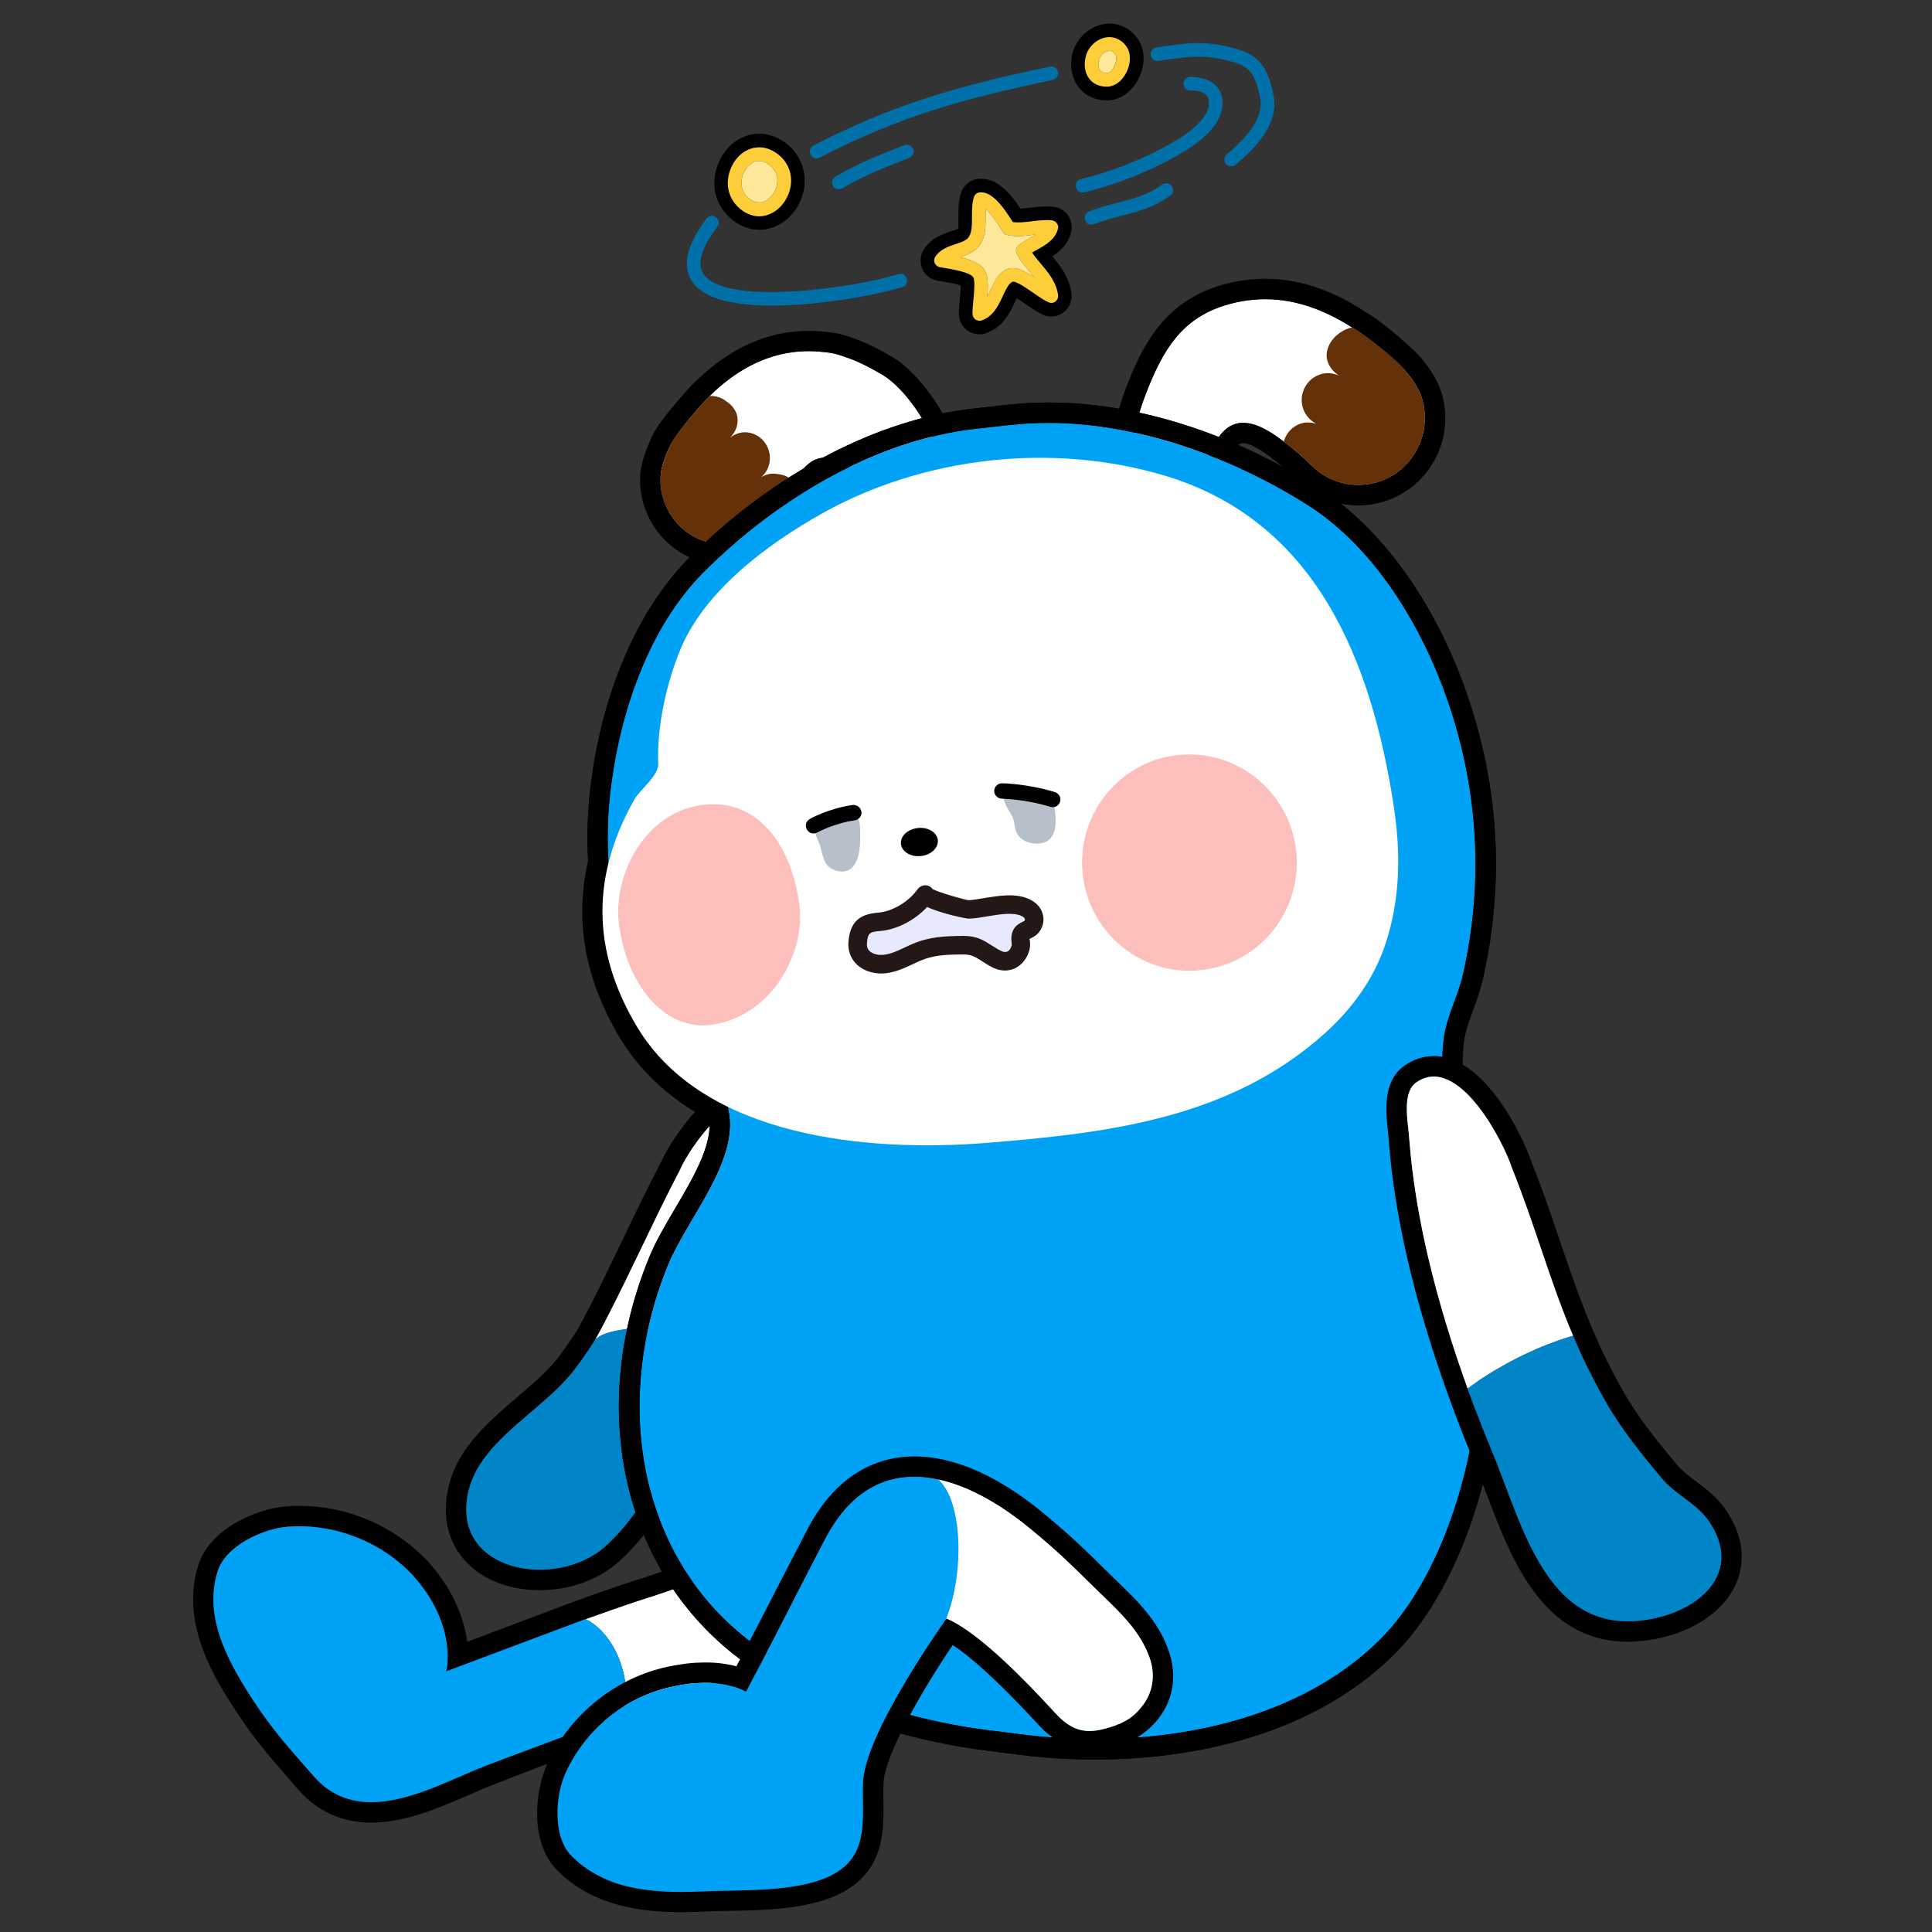 <?xml version="1.0" encoding="utf-8"?>
<!-- Generator: Adobe Illustrator 24.1.1, SVG Export Plug-In . SVG Version: 6.00 Build 0)  -->
<svg version="1.1" id="Layer_1" xmlns="http://www.w3.org/2000/svg" xmlns:xlink="http://www.w3.org/1999/xlink" x="0px" y="0px"
	 viewBox="0 0 240 240" style="enable-background:new 0 0 240 240;" xml:space="preserve">
<rect x="0" y="0" width="240" height="240" fill="#333333" stroke="none"/>
<g>
	<g>
		<path style="fill:#FFFFFF;" d="M98.48,205.11c-0.69,1.34-2.79,1.69-4.13,2.16c-1.49,0.52-2.99,1.03-4.48,1.54
			c-4.26,1.42-8.52,2.81-12.78,4.26c0,0,1.47-2.2,0-6.49c-1.47-4.28-4.35-5.44-4.35-5.44c10.23-3.64,4.65-1.49,14.88-5.11
			c0.19-0.07,0.37-0.12,0.56-0.19c0.73-0.25,1.5-0.46,2.28-0.57c0.57-0.1,1.17-0.15,1.76-0.15c0.47,0,0.96,0.03,1.44,0.12
			c2.2,0.39,3.91,1.91,4.8,3.82C99.36,200.93,99.47,203.18,98.48,205.11z"/>
	</g>
	<path d="M88.19,195.84c0.73-0.24,1.5-0.44,2.28-0.57C89.69,195.38,88.91,195.59,88.19,195.84z M75.98,213.49
		c-4.9,1.69-9.77,3.58-14.61,5.46L75.98,213.49z"/>
	<path d="M100.77,197.95c-1.32-2.76-3.8-4.72-6.66-5.21c-0.61-0.12-1.23-0.17-1.88-0.17c-1.66,0-3.43,0.36-5.44,1.07
		c-5.07,1.79-6.24,2.16-7.36,2.52c-1.17,0.37-2.37,0.74-7.52,2.57l-13.88,5.22c-0.36-2.71-1.56-6.37-4.99-10.11
		c-4.14-4.33-9.91-6.78-15.84-6.78c-0.56,0-1.12,0.02-1.66,0.07c-3.69,0.29-9.5,2.76-10.92,7.34c-2.3,7.36,2.25,14.34,4.7,18.09
		c2.22,3.43,4.21,5.7,6.71,8.57l1.01,1.17c2.38,2.72,5.43,4.11,9.08,4.11c4.24,0,8.47-1.84,12.21-3.47
		c1.07-0.47,2.08-0.91,2.99-1.25l2.43-0.95c4.41-1.71,8.96-3.47,13.48-5.02c2.72-0.93,5.46-1.84,8.18-2.76
		c3.21-1.07,6.53-2.16,9.79-3.31c0.22-0.07,0.47-0.15,0.73-0.22c1.5-0.46,3.77-1.13,4.8-3.16
		C102.02,203.75,102.04,200.64,100.77,197.95z M98.48,205.11c-0.69,1.34-2.79,1.69-4.13,2.16c-1.49,0.52-2.99,1.03-4.48,1.54
		c-4.5,1.5-9,2.99-13.48,4.53c-0.14,0.05-0.29,0.1-0.42,0.15l-14.61,5.46c-0.32,0.12-0.64,0.25-0.96,0.37
		c-1.86,0.71-3.99,1.72-6.24,2.62c-2.62,1.05-5.41,1.93-8.05,1.93c-2.6,0-5.09-0.85-7.15-3.23c-2.94-3.36-5.12-5.73-7.54-9.45
		c-3.01-4.65-6.19-10.23-4.4-15.98c1-3.2,5.63-5.31,8.71-5.56c0.49-0.03,0.96-0.05,1.45-0.05c0.64,0,1.3,0.03,1.94,0.1
		c0.64,0.07,1.28,0.17,1.93,0.3s1.27,0.3,1.89,0.49c0.61,0.19,1.22,0.42,1.83,0.68c2.38,1.01,4.58,2.5,6.37,4.38
		c5.77,6.27,4.29,12.07,4.29,12.07l17.3-6.49c10.23-3.64,4.65-1.49,14.88-5.11c0.19-0.07,0.37-0.12,0.56-0.19
		c0.73-0.25,1.5-0.46,2.28-0.57c0.57-0.1,1.17-0.15,1.76-0.15c0.47,0,0.96,0.03,1.44,0.12c2.2,0.39,3.91,1.91,4.8,3.82
		C99.36,200.93,99.47,203.18,98.48,205.11z"/>
	<path style="fill:#00A2F6;" d="M77.09,213.07l-0.22,0.08l-0.47,0.19c-0.14,0.05-0.29,0.1-0.42,0.15l-14.61,5.46
		c-0.32,0.12-0.64,0.25-0.96,0.37c-1.86,0.71-3.99,1.72-6.24,2.62c-2.62,1.05-5.41,1.93-8.05,1.93c-2.6,0-5.09-0.85-7.15-3.23
		c-2.94-3.36-5.12-5.73-7.54-9.45c-3.01-4.65-6.19-10.23-4.4-15.98c1-3.2,5.63-5.31,8.71-5.56c0.49-0.03,0.96-0.05,1.45-0.05
		c0.64,0,1.3,0.03,1.94,0.1c0.64,0.07,1.28,0.17,1.93,0.3s1.27,0.3,1.89,0.49c0.61,0.19,1.22,0.42,1.83,0.68
		c2.38,1.01,4.58,2.5,6.37,4.38c5.77,6.27,4.29,12.07,4.29,12.07l17.3-6.49c0,0,2.87,1.17,4.35,5.44
		C78.57,210.87,77.09,213.07,77.09,213.07z"/>
</g>
<g>
	<path style="fill:#FFFFFF;" d="M101.89,43.69c1.67,0.15,1.91,0.23,3.6,0.83c1.43,0.52,2.82,1.26,4.14,2.04
		c4.23,2.51,10.07,12.64,6.33,16.4c-3.32,3.33-7.8-3.08-10.22-4.79c-5.42-3.85-6.77,1.57-9.66,6c-2.33,3.58-7.06,4.51-10.58,2.06
		c-3.52-2.45-4.52-7.31-2.22-10.91C87.45,48.77,93.59,42.93,101.89,43.69z"/>
	<path d="M119.59,58.24c-0.68-5.38-5.14-11.75-8.67-13.85c-1.72-1.03-3.18-1.74-4.57-2.25c-1.88-0.68-2.32-0.79-4.23-0.96
		c-0.56-0.07-1.13-0.08-1.67-0.08c-5.09,0-9.82,2.13-14.08,6.32c-0.47,0.42-1.15,1.18-2.3,2.52c-0.66,0.76-1.17,1.4-1.57,1.93
		c-1.1,1.45-1.42,2.15-1.54,2.42c-0.78,1.74-1.49,3.47-1.45,5.48c0.05,3.42,1.76,6.61,4.55,8.56c1.71,1.18,3.7,1.83,5.77,1.83
		c3.38,0,6.53-1.72,8.39-4.58c0.57-0.9,1.08-1.78,1.57-2.64V62.9c0.1-0.15,0.19-0.29,0.29-0.42c0.29-0.47,0.52-0.88,0.69-1.25
		c0.95-1.52,1.45-1.84,1.72-1.84c0.17,0,0.73,0.08,1.79,0.85c0.41,0.3,1.08,0.95,1.72,1.57c2.11,2.06,4.75,4.63,7.85,4.63
		c1.45,0,2.81-0.57,3.91-1.69C118.83,63.66,120.03,61.65,119.59,58.24z M115.95,62.95c-0.68,0.68-1.39,0.95-2.11,0.95
		c-2.93,0-6.17-4.36-8.1-5.73c-1.3-0.93-2.37-1.32-3.26-1.32c-1.71,0-2.86,1.35-3.94,3.16c-0.02,0-0.02,0.02-0.02,0.02
		c0,0.1-0.61,1.08-0.91,1.57c-0.49,0.85-0.98,1.72-1.54,2.57c-1.44,2.23-3.82,3.43-6.26,3.43c-1.49,0-2.99-0.46-4.33-1.37
		c-2.2-1.54-3.42-4.01-3.45-6.53c-0.02-1.5,0.57-2.93,1.23-4.38c0.85-1.89,4.8-6.07,4.84-6.07c0.02-0.02,0.05-0.05,0.07-0.07
		c3.33-3.28,7.41-5.56,12.28-5.56c0.47,0,0.95,0.02,1.44,0.07c1.67,0.15,1.91,0.22,3.6,0.83c1.44,0.52,2.82,1.27,4.14,2.05
		C113.85,49.07,119.69,59.2,115.95,62.95z"/>
	<path style="fill:#653109;" d="M98.54,60.01c-0.02,0-0.02,0.02-0.02,0.02c0,0.1-0.61,1.08-0.91,1.57
		c-0.49,0.85-0.98,1.72-1.54,2.57c-1.44,2.23-3.82,3.43-6.26,3.43c-1.49,0-2.99-0.46-4.33-1.37c-2.2-1.54-3.42-4.01-3.45-6.53
		c-0.02-1.5,0.57-2.93,1.23-4.38c0.85-1.89,4.8-6.07,4.84-6.07c0.02-0.02,0.05-0.05,0.07-0.07h0.1c1.17,0,1.83,0.59,1.83,0.59
		c0.95,0.57,1.61,1.5,1.52,2.64c-0.05,0.78-0.41,1.42-0.9,1.93c0.59-0.44,1.3-0.71,2.1-0.63c1.67,0.17,2.94,1.69,2.81,3.42
		c-0.05,0.86-0.46,1.61-1.05,2.13c0.51-0.29,1.08-0.47,1.69-0.41C97.37,58.96,98.08,59.15,98.54,60.01z"/>
</g>
<g>
	<path style="fill:#FFFFFF;" d="M152.68,37.78c-5.9,1.62-8.29,5.73-10.44,11.38c-1.18,3.1-3.33,10.45,1.04,12.2
		c4.76,1.92,6.46-5.4,8.63-7.7c2.86-3.03,7.06,0.49,11.2,4.35c3.34,3.13,8.56,2.95,11.66-0.4c3.11-3.35,2.96-8.58-0.34-11.73
		C168.04,39.8,160.96,35.51,152.68,37.78z"/>
	<path style="fill:#653109;" d="M168,40.72c0,0-0.02,0-0.02-0.02H168V40.72z"/>
	<path d="M179.27,49.54c-0.47-2.16-1.74-3.89-2.91-5.29c-0.24-0.27-1.96-1.94-3.86-3.45c-1.08-0.88-2.22-1.71-3.16-2.2l0.02-0.03
		c-4.14-2.65-8.13-3.94-12.21-3.94c-1.71,0-3.45,0.24-5.16,0.71c-7.42,2.03-10.16,7.73-12.14,12.92
		c-2.99,7.85-2.06,13.63,2.47,15.45c0.83,0.32,1.64,0.49,2.45,0.49c3.99,0,6.04-3.75,7.54-6.49c0.51-0.93,1.03-1.89,1.42-2.32
		c0.3-0.32,0.51-0.34,0.68-0.34c0.42,0,1.44,0.22,3.42,1.74c0.2,0.19,0.39,0.32,0.51,0.41c0.29,0.22,0.76,0.57,1.39,1.12
		c0.44,0.37,0.96,0.85,1.54,1.44c0.03,0.03,0.08,0.08,0.1,0.1c2.01,1.89,4.63,2.93,7.37,2.93c2.98,0,5.85-1.25,7.9-3.45
		C179.07,56.71,180.07,53.05,179.27,49.54z M174.78,57.61c-1.62,1.76-3.82,2.64-6.04,2.64c-2.01,0-4.04-0.74-5.63-2.23
		c-0.02-0.02-0.02-0.02-0.03-0.03c-2.18-2.23-3.58-2.99-3.58-3.11c-0.02-0.02-0.02-0.02-0.03-0.02c-1.79-1.39-3.52-2.33-5.04-2.33
		c-0.91,0-1.76,0.34-2.52,1.13c-1.91,2.05-3.47,8.01-7.12,8.01c-0.46,0-0.96-0.08-1.5-0.3c-4.36-1.76-2.22-9.11-1.03-12.21
		c2.15-5.65,4.53-9.76,10.43-11.38c1.54-0.42,3.03-0.61,4.48-0.61c3.86,0,7.44,1.37,10.82,3.53c0,0.02,0.02,0.02,0.02,0.02V40.7
		c0-0.02,0-0.02,0-0.02s0.02,0,0.03,0.02h0.02c0.57,0.27,4.97,3.48,6.37,5.17c1.1,1.32,2.05,2.65,2.38,4.21
		C177.38,52.69,176.72,55.51,174.78,57.61z"/>
	<path style="fill:#653109;" d="M174.78,57.61c-1.62,1.76-3.82,2.64-6.04,2.64c-2.01,0-4.04-0.74-5.63-2.23
		c-0.02-0.02-0.02-0.02-0.03-0.03c-2.18-2.23-3.58-2.99-3.58-3.11c-0.02-0.02-0.02-0.02-0.03-0.02c0.29-1.03,1.03-1.89,2.13-2.25
		c0.63-0.2,1.27-0.15,1.88,0.02c-0.74-0.39-1.35-1.07-1.62-1.93c-0.56-1.76,0.41-3.62,2.13-4.19c0.79-0.27,1.62-0.17,2.35,0.15
		c-0.64-0.41-1.17-1-1.42-1.76c-0.08-0.25-0.12-0.51-0.12-0.76c0-0.83,0.39-1.61,0.98-2.23c0,0,0.02-0.02,0.03-0.03v-0.02
		c0.08-0.07,0.24-0.22,0.46-0.39c0.03-0.03,0.08-0.07,0.12-0.1c0.15-0.1,0.34-0.22,0.52-0.32c0.02,0,0.02,0,0.03-0.02
		c0.15-0.07,0.3-0.14,0.46-0.19c0.05-0.02,0.1-0.05,0.15-0.07c0.15-0.05,0.29-0.03,0.44-0.07c0,0.02,0.02,0.02,0.02,0.02V40.7
		c0.02,0,0.02,0,0.03,0h0.02c0.57,0.27,4.97,3.48,6.37,5.17c1.1,1.32,2.05,2.65,2.38,4.21C177.38,52.69,176.72,55.51,174.78,57.61z"
		/>
</g>
<g>
	<path d="M93.79,136.59c0.91,0,1.82,0.32,2.69,1.08c1.68,1.48,0.68,4.64,0.41,6.62c-0.64,4.29-1.74,8.68-3.14,13
		c-1.58,4.84-3.54,9.55-5.68,14.03c-1.03,2.17-2.1,4.28-3.21,6.33c-2.76,5.06-5.28,10.52-9.64,14.45C73.05,194.03,70,195,67.06,195
		c-5.41,0-10.43-3.29-8.83-9.87c0.54-2.2,1.84-4.08,3.48-5.81c3.07-3.25,7.3-5.98,9.76-9.29c0.81-1.08,1.6-2.24,2.41-3.49
		c3.17-5.69,7.35-15.08,10.54-21.11C85.39,143.15,89.64,136.59,93.79,136.59 M93.79,134.05c-5.87,0-10.66,8.05-11.66,10.28
		c-1.44,2.73-3.1,6.17-4.7,9.5c-1.97,4.1-4.01,8.33-5.72,11.4c-0.82,1.26-1.57,2.33-2.28,3.29c-1.26,1.69-3.13,3.29-5.11,4.98
		c-1.51,1.29-3.08,2.62-4.46,4.09c-2.21,2.34-3.51,4.55-4.1,6.95c-1.05,4.3,0.28,7.18,1.58,8.83c2.08,2.65,5.62,4.17,9.71,4.17
		c3.74,0,7.33-1.3,9.85-3.57c4.05-3.65,6.55-8.35,8.97-12.9c0.4-0.74,0.79-1.49,1.19-2.22c1.07-1.96,2.14-4.07,3.28-6.45
		c2.35-4.91,4.3-9.74,5.8-14.33c1.52-4.66,2.61-9.17,3.24-13.41c0.05-0.35,0.11-0.7,0.18-1.07c0.41-2.25,1.04-5.66-1.42-7.83
		C96.87,134.64,95.36,134.05,93.79,134.05L93.79,134.05z"/>
	<path style="fill:#FFFFFF;" d="M96.88,144.28c-0.64,4.29-1.72,8.67-3.15,13c-1.57,4.84-3.53,9.54-5.68,14.02
		c-2.94-2.65-3.96-4.02-9.03-6.37c-1.47,0.2-4.41,0.51-5.14,1.61c3.18-5.68,7.34-15.07,10.53-21.1c1.18-2.79,7.27-11.95,12.06-7.76
		C98.16,139.14,97.15,142.31,96.88,144.28z"/>
	<path style="fill:#0085C9;" d="M88.05,171.3c-1.03,2.16-2.1,4.28-3.21,6.32c-2.76,5.07-5.28,10.53-9.64,14.46
		c-6.12,5.51-19.45,3.21-16.98-6.95c0.54-2.2,1.84-4.09,3.48-5.82c3.08-3.26,7.3-5.99,9.76-9.3c0.81-1.08,1.61-2.23,2.42-3.48
		c0.73-1.1,3.67-1.4,5.14-1.61C84.1,167.28,85.11,168.65,88.05,171.3z"/>
</g>
<path style="fill:#00A2F6;" d="M121.3,53.26l0.23-0.03C121.4,53.25,121.3,53.26,121.3,53.26z"/>
<g>
	<path d="M130.25,52.53c11.18,0,22.78,4.24,32.18,10.19c8.35,5.28,14.22,15.09,17.4,24.29c3.85,11.13,4.49,22.72,1.9,34.07
		c-0.63,2.75-2.04,5.2-2.38,7.96c-1.03,8.19,2.18,17.77,3.42,25.86c0.95,6.18,1.15,12.57,0.69,18.8
		c-0.73,9.92-4.87,22.81-11.99,29.93c-9.07,9.07-22.79,12.4-35.41,12.4c-1.07,0-2.14-0.02-3.2-0.07c-1.96-0.09-3.98-0.27-5.93-0.51
		l-3.95-0.5c-0.08-0.01-0.15-0.02-0.23-0.02c-1.94-0.25-3.88-0.57-5.79-0.97c-8.58-1.81-17.18-4.89-24.15-10.36
		c-14.1-11.05-16.46-30.47-9.8-46.53c2.45-5.92,9.13-13.21,7.37-19.6c-4.63-2.26-8.6-5.46-11.27-9.93
		c-3.63-6.09-5.39-12.86-3.52-20.37c-0.18-2.99-0.1-5.92,0.21-8.67c1.1-9.68,4.68-20.53,11.68-27.51
		c8.99-8.96,21.24-16.38,33.81-17.74l4.03-0.45c0.14-0.01,0.23-0.02,0.23-0.02C127.11,52.62,128.67,52.53,130.25,52.53 M130.25,50
		c-1.68,0-3.35,0.09-4.96,0.27l-0.19,0.02l-4.07,0.45c-11.97,1.29-24.84,8.02-35.32,18.46c-6.54,6.51-11.06,17.09-12.41,29.02
		c-0.32,2.81-0.4,5.74-0.24,8.72c-1.72,7.32-0.41,14.69,3.89,21.9c2.54,4.25,6.29,7.72,11.18,10.32c0.27,3.25-2.03,7.16-4.26,10.95
		c-1.22,2.08-2.38,4.04-3.18,5.99c-7.71,18.6-3.46,38.49,10.58,49.5c6.5,5.1,14.74,8.64,25.19,10.84c1.96,0.41,3.98,0.75,5.99,1.01
		l0.18,0.02l3.99,0.51c2.05,0.26,4.17,0.44,6.13,0.53c1.1,0.05,2.21,0.07,3.31,0.07c8.99,0,25.77-1.71,37.2-13.15
		c7.76-7.76,11.98-21.43,12.72-31.53c0.49-6.61,0.25-13.12-0.71-19.37c-0.38-2.46-0.91-4.96-1.48-7.62
		c-1.28-5.99-2.6-12.19-1.93-17.54c0.16-1.28,0.64-2.58,1.15-3.96c0.44-1.18,0.89-2.41,1.19-3.75c2.71-11.89,2.05-23.83-1.97-35.46
		c-3.92-11.34-10.64-20.68-18.44-25.61C152.99,53.76,141.08,50,130.25,50L130.25,50z"/>
	<path style="fill:#00A2F6;" d="M182.76,154.91c-1.24-8.09-4.45-17.66-3.42-25.86c0.35-2.76,1.76-5.21,2.38-7.96
		c2.59-11.35,1.95-22.94-1.9-34.07c-3.18-9.2-9.05-19.02-17.4-24.29c-10.73-6.78-24.31-11.35-36.86-9.93c0,0-0.09,0.01-0.23,0.02
		l-4.03,0.45C108.74,54.62,96.48,62.04,87.49,71c-7,6.97-10.58,17.83-11.68,27.51c-1.16,10.25,0.85,23.18,7.81,31.25
		c2.15,2.49,5.66,4.12,6.71,7.44c2.04,6.45-4.82,13.87-7.31,19.88c-6.66,16.06-4.3,35.48,9.8,46.53
		c6.97,5.46,15.56,8.55,24.15,10.36c1.92,0.4,3.85,0.73,5.79,0.97c0.08,0.01,0.15,0.02,0.23,0.02l3.95,0.5
		c1.94,0.25,3.97,0.43,5.93,0.51c13.44,0.6,28.76-2.49,38.6-12.33c7.12-7.12,11.26-20,11.99-29.93
		C183.91,167.47,183.71,161.09,182.76,154.91z"/>
	<path d="M130.25,52.53c11.18,0,22.78,4.24,32.18,10.19c8.35,5.28,14.22,15.09,17.4,24.29c3.85,11.13,4.49,22.72,1.9,34.07
		c-0.63,2.75-2.04,5.2-2.38,7.96c-1.03,8.19,2.18,17.77,3.42,25.86c0.95,6.18,1.15,12.57,0.69,18.8
		c-0.73,9.92-4.87,22.81-11.99,29.93c-9.07,9.07-22.79,12.4-35.41,12.4c-1.07,0-2.14-0.02-3.2-0.07c-1.96-0.09-3.98-0.27-5.93-0.51
		l-3.95-0.5c-0.08-0.01-0.15-0.02-0.23-0.02c-1.94-0.25-3.88-0.57-5.79-0.97c-8.58-1.81-17.18-4.89-24.15-10.36
		c-14.1-11.05-16.46-30.47-9.8-46.53c2.49-6,9.35-13.42,7.31-19.88c-1.05-3.32-4.56-4.95-6.71-7.44
		c-6.96-8.07-8.97-20.99-7.81-31.25c1.1-9.68,4.68-20.53,11.68-27.51c8.99-8.96,21.24-16.38,33.81-17.74l4.03-0.45
		c0.14-0.01,0.23-0.02,0.23-0.02C127.11,52.62,128.67,52.53,130.25,52.53 M130.25,50c-1.68,0-3.35,0.09-4.96,0.27l-0.19,0.02
		l-4.07,0.45c-11.97,1.29-24.84,8.02-35.32,18.46c-6.54,6.51-11.06,17.09-12.41,29.02c-1.13,10.02,0.48,24,8.41,33.19
		c0.88,1.02,1.89,1.87,2.87,2.68c1.55,1.29,2.88,2.41,3.34,3.87c1.09,3.45-1.52,7.87-4.04,12.14c-1.23,2.08-2.39,4.04-3.2,6
		c-7.71,18.6-3.46,38.49,10.58,49.5c6.5,5.1,14.74,8.64,25.19,10.84c1.96,0.41,3.98,0.75,5.99,1.01l0.18,0.02l3.99,0.51
		c2.05,0.26,4.17,0.44,6.13,0.53c1.1,0.05,2.21,0.07,3.31,0.07c8.99,0,25.77-1.71,37.2-13.15c7.76-7.76,11.98-21.43,12.72-31.53
		c0.49-6.61,0.25-13.12-0.71-19.37c-0.38-2.46-0.91-4.97-1.48-7.62c-1.28-5.99-2.6-12.19-1.93-17.54c0.16-1.28,0.64-2.58,1.15-3.96
		c0.44-1.18,0.89-2.41,1.19-3.75c2.71-11.89,2.05-23.83-1.97-35.46c-3.92-11.34-10.64-20.68-18.44-25.61
		C152.99,53.76,141.08,50,130.25,50L130.25,50z"/>
	<path style="fill-rule:evenodd;clip-rule:evenodd;fill:#FFFFFF;" d="M173.12,100.03c-2.77-17.96-9.62-35.29-28.39-40.93
		c-13.93-4.18-29.98-2.41-42.66,4.71c-6.72,3.78-14.42,9.5-17.47,16.68c-1.77,4.17-3.03,9.8-2.83,14.38
		c0.07,1.49-2.26,3.21-2.93,4.38c-6.1,10.73-4.59,20.12,0.28,28.28c8.26,13.84,28.87,15.63,43.5,14.44
		c15.19-1.23,30.24-3.05,42-13.65c3.35-3.02,6.07-6.75,7.49-11.06C173.99,111.58,174.01,105.78,173.12,100.03z"/>
	<path style="fill-rule:evenodd;clip-rule:evenodd;fill:#FCBFBB;" d="M134.5,108.62c0.81,7.38,7.41,12.7,14.73,11.89
		c7.32-0.81,12.59-7.44,11.78-14.82c-0.81-7.37-7.41-12.69-14.73-11.89C138.96,94.62,133.69,101.25,134.5,108.62"/>
	<path style="fill-rule:evenodd;clip-rule:evenodd;fill:#FCBFBB;" d="M77,115.46c1.13,7.33,5.86,12.81,11.77,11.78
		c7.25-1.27,11.2-8.88,10.55-14.59c-0.83-7.37-5.09-13.74-12.36-12.62C79.68,101.16,75.83,109.51,77,115.46z"/>
</g>
<g>
	<path style="fill-rule:evenodd;clip-rule:evenodd;" d="M111.92,104.85c0.11,0.96,1.21,1.63,2.48,1.49s2.2-1.03,2.1-1.99
		c-0.11-0.95-1.21-1.63-2.48-1.49C112.74,103,111.81,103.89,111.92,104.85"/>
	<g>
		<path style="fill-rule:evenodd;clip-rule:evenodd;fill:#E7EAFD;" d="M127.3,114.36c-0.03,0.03-0.15,0.1-0.25,0.15
			c-0.32,0.15-0.81,0.39-1.12,0.93c-0.36,0.61-0.3,1.22-0.27,1.62c0.02,0.14,0.03,0.3,0.02,0.36c-0.1,0.39-0.3,0.68-0.56,0.79
			c-0.2,0.08-0.46,0.07-0.73-0.07c-0.49-0.24-0.86-0.49-1.22-0.71c-0.88-0.57-1.79-1.17-3.43-1.17h-0.05
			c-2.32,0.02-4.28,0.1-6.36,1.01c-0.29,0.12-0.57,0.25-0.86,0.39c-1.15,0.54-2.22,1.05-3.28,0.95c-0.49-0.05-1.61-0.3-1.49-1.45
			c0.1-1.23,0.29-1.4,1.59-1.5c2.11-0.17,4.33-1.32,5.88-2.99c1.79,0.83,4.84,1.45,5.17,1.45c0,0,0,0,0.02,0
			c0.73-0.02,1.49-0.15,2.3-0.29c1.52-0.25,3.23-0.54,4.29-0.02c0.22,0.12,0.34,0.25,0.36,0.36
			C127.33,114.19,127.35,114.27,127.3,114.36z"/>
		<path style="fill:#231815;" d="M129.53,113.54c-0.2-0.76-0.76-1.39-1.56-1.79c-1.71-0.85-3.82-0.49-5.68-0.19
			c-0.74,0.12-1.44,0.24-1.94,0.27c-0.59-0.07-3.6-0.93-4.48-1.37c-0.07-0.1-0.17-0.19-0.27-0.27c-0.2-0.15-0.44-0.22-0.66-0.22
			c-0.36,0-0.73,0.19-0.95,0.49c-1.12,1.57-3.13,2.77-4.89,2.91c-2.42,0.19-3.48,1.22-3.7,3.57c-0.19,2.1,1.27,3.72,3.55,3.96
			c0.17,0.02,0.36,0.03,0.52,0.03c1.47,0,2.79-0.63,3.97-1.18c0.27-0.14,0.54-0.25,0.79-0.37c1.69-0.74,3.33-0.81,5.46-0.81
			c0.9-0.02,1.42,0.27,2.22,0.78c0.42,0.29,0.88,0.57,1.45,0.86c0.91,0.44,1.88,0.47,2.72,0.08c0.88-0.42,1.54-1.27,1.81-2.32
			c0.1-0.42,0.07-0.79,0.05-1.1c-0.02-0.1-0.05-0.22-0.08-0.22c0.07-0.03,0.14-0.07,0.2-0.1c0.32-0.15,0.79-0.39,1.12-0.91
			C129.61,115,129.73,114.24,129.53,113.54z M125.66,117.06c0.02,0.14,0.03,0.3,0.02,0.36c-0.1,0.39-0.3,0.68-0.56,0.79
			c-0.2,0.08-0.46,0.07-0.73-0.07c-0.49-0.24-0.86-0.49-1.22-0.71c-0.88-0.57-1.79-1.17-3.43-1.17h-0.05
			c-2.32,0.02-4.28,0.1-6.36,1.01c-0.29,0.12-0.57,0.25-0.86,0.39c-1.15,0.54-2.22,1.05-3.28,0.95c-0.49-0.05-1.61-0.3-1.49-1.45
			c0.1-1.23,0.29-1.4,1.59-1.5c2.11-0.17,4.33-1.32,5.88-2.99c1.79,0.83,4.84,1.45,5.17,1.45c0,0,0,0,0.02,0
			c0.73-0.02,1.49-0.15,2.3-0.29c1.52-0.25,3.23-0.54,4.29-0.02c0.22,0.12,0.34,0.25,0.36,0.36c0.02,0.02,0.03,0.1-0.02,0.19
			c-0.03,0.03-0.15,0.1-0.25,0.15c-0.32,0.15-0.81,0.39-1.12,0.93C125.57,116.05,125.62,116.66,125.66,117.06z"/>
	</g>
	<g>
		<path style="fill:#B7C0CA;" d="M129.26,104.77c-0.96,0.15-2.1-0.17-2.72-0.93c-0.56-0.69-0.44-1.5-0.73-2.27
			c-0.2-0.52-1-1.52-1.12-2.33c0.76,0.03,3.25,0.2,5.78,1c0.1,0.03,0.2,0.05,0.29,0.05c0.08,0,0.15-0.02,0.24-0.03
			C131.25,102.2,131.37,104.43,129.26,104.77z"/>
		<path d="M131.68,99.61c-0.1,0.32-0.37,0.56-0.68,0.64c-0.08,0.02-0.15,0.03-0.24,0.03c-0.08,0-0.19-0.02-0.29-0.05
			c-2.54-0.79-5.02-0.96-5.78-1c-0.15-0.02-0.24-0.02-0.24-0.02c-0.52,0-0.95-0.44-0.95-0.96c0.02-0.54,0.46-0.95,0.98-0.95
			c0.14,0,3.25,0.07,6.56,1.1C131.56,98.56,131.85,99.1,131.68,99.61z"/>
	</g>
	<g>
		<path style="fill:#B7C0CA;" d="M106.85,104.45c-0.02,1.74-0.54,4.31-2.86,3.74c-1.59-0.39-1.74-1.69-2.1-3.08
			c-0.14-0.52-0.49-1.03-0.59-1.59c0.08-0.03,0.17-0.07,0.24-0.1c0.02,0,2.08-1.13,4.65-1.5c0.19-0.02,0.34-0.1,0.46-0.22
			C106.92,102.47,106.85,103.79,106.85,104.45z"/>
		<path d="M107.01,100.83c0.05,0.34-0.1,0.68-0.36,0.86c-0.12,0.12-0.27,0.2-0.46,0.22c-2.57,0.37-4.63,1.5-4.65,1.5
			c-0.07,0.03-0.15,0.07-0.24,0.1c0,0,0,0-0.02,0c-0.07,0.02-0.14,0.03-0.22,0.03c-0.34,0-0.66-0.19-0.83-0.51
			c-0.27-0.46-0.1-1.03,0.37-1.29c0.08-0.07,2.38-1.32,5.31-1.74C106.43,99.93,106.92,100.31,107.01,100.83z"/>
	</g>
</g>
<g>
	<path d="M178.11,133.73c4.52,0,8.83,8.6,9.72,11.39c2.88,7.13,4.7,14.04,7.58,20.8c0.57,1.35,1.16,2.7,1.83,4.03
		c0.75,1.5,1.49,2.9,2.25,4.23c1.93,3.39,4.39,6.4,6.87,9.39c0.79,0.95,1.74,1.68,2.69,2.39c1.21,0.91,2.42,1.79,3.28,3.07
		c4.09,6.1-0.84,10.7-6.72,11.98c-1.21,0.26-2.33,0.39-3.37,0.39c-10.65,0-13.38-12.82-17.05-21.48c-1.01-2.42-1.96-4.92-2.88-7.45
		c1.08-0.78,2.31-1.59,3.67-2.39c0.01,0,0.01-0.01,0.02-0.01c-0.01,0-0.01,0.01-0.02,0.01c-1.35,0.8-2.59,1.61-3.67,2.39
		c-1.9-5.25-3.59-10.72-4.89-16.26c-1.16-4.94-1.99-9.9-2.35-14.67c-0.15-2.2-0.96-5.8,0.87-7.09
		C176.66,133.95,177.39,133.73,178.11,133.73 M178.11,131.19c-1.28,0-2.5,0.4-3.63,1.18c-2.74,1.93-2.34,5.68-2.07,8.17
		c0.05,0.42,0.09,0.82,0.11,1.18c0.36,4.71,1.17,9.78,2.41,15.08c1.23,5.24,2.9,10.8,4.98,16.54c0,0,0,0,0,0
		c1,2.77,1.95,5.24,2.92,7.56c0.59,1.39,1.15,2.88,1.75,4.46c3.12,8.28,7,18.58,17.65,18.58c1.24,0,2.56-0.15,3.91-0.44
		c4.67-1.02,8.26-3.64,9.62-7.01c0.79-1.96,1.2-5.09-1.33-8.87c-1.07-1.59-2.48-2.65-3.73-3.59l-0.13-0.1
		c-0.92-0.69-1.68-1.28-2.26-1.98c-2.68-3.23-4.87-5.95-6.62-9.03c-0.69-1.2-1.4-2.55-2.18-4.11c-0.61-1.21-1.15-2.43-1.77-3.89
		c-1.49-3.51-2.69-7.02-3.95-10.74c-1.09-3.22-2.22-6.56-3.58-9.94C189.3,141.49,184.56,131.19,178.11,131.19L178.11,131.19z"/>
	<path style="fill:#FFFFFF;" d="M195.42,165.93c-2.88-6.76-4.71-13.67-7.58-20.8c-1.04-3.24-6.67-14.3-11.9-10.67
		c-1.84,1.29-1.02,4.9-0.87,7.09c0.36,4.77,1.19,9.72,2.35,14.67c1.3,5.54,3,11.01,4.89,16.26
		C185.52,170.14,190.03,167.52,195.42,165.93z"/>
	<path style="fill:#0085C9;" d="M209.06,185.97c-0.95-0.71-1.9-1.44-2.69-2.39c-2.48-2.99-4.95-6.01-6.87-9.39
		c-0.76-1.33-1.5-2.73-2.25-4.23c-0.67-1.34-1.26-2.68-1.83-4.03c-5.39,1.59-9.89,4.22-13.11,6.55c0.92,2.54,1.87,5.03,2.88,7.45
		c4.04,9.51,6.93,24.04,20.42,21.09c5.88-1.28,10.81-5.88,6.72-11.98C211.48,187.76,210.27,186.88,209.06,185.97z"/>
</g>
<g>
	<g>
		<path d="M126.74,32.21c0.02,0.03,0.03,0.07,0.05,0.1c0.05,0.07,0.1,0.15,0.17,0.22C126.87,32.43,126.81,32.33,126.74,32.21z
			 M127.31,29.93c-0.03,0.02-0.07,0.03-0.08,0.07c0.12-0.08,0.25-0.17,0.39-0.24C127.52,29.81,127.42,29.88,127.31,29.93z
			 M127.31,29.93c-0.03,0.02-0.07,0.03-0.08,0.07c0.12-0.08,0.25-0.17,0.39-0.24C127.52,29.81,127.42,29.88,127.31,29.93z
			 M126.79,32.31c0.05,0.07,0.1,0.15,0.17,0.22c-0.08-0.1-0.15-0.2-0.22-0.32C126.76,32.25,126.77,32.28,126.79,32.31z
			 M133.06,28.81c0.17-0.71,0.03-1.45-0.37-2.05c-0.42-0.59-1.08-0.98-1.81-1.07c-1.05-0.12-2.03,0-2.89,0.12
			c-0.44,0.05-0.85,0.1-1.22,0.12c-1.39-2.11-3.01-3.87-5.16-3.72c-1.03,0.07-1.91,0.76-2.23,1.74c-0.34,1.07-0.32,2.11-0.32,3.03
			v1.42c-0.14,0.08-0.57,0.22-0.88,0.32c-1.07,0.36-2.54,0.85-3.43,2.3c-0.46,0.71-0.52,1.61-0.17,2.38
			c0.34,0.78,1.05,1.32,1.89,1.47l0.46,0.07c1.34,0.22,2.05,0.39,2.42,0.52c-0.02,0.54-0.08,1.39-0.12,1.72
			c-0.08,0.74-0.14,1.37-0.12,1.93c0.05,0.79,0.46,1.54,1.12,1.98c0.42,0.29,0.91,0.44,1.42,0.44c0.29,0,0.56-0.03,0.83-0.14
			c2.13-0.73,2.99-2.59,3.62-3.92c0.07-0.14,0.14-0.29,0.2-0.44c0.3,0.2,0.69,0.46,1.17,0.78c0.73,0.51,1.42,0.98,2.08,1.29
			c0.85,0.37,1.81,0.27,2.55-0.29c0.74-0.54,1.12-1.45,1-2.37c-0.27-1.98-1.39-3.42-2.37-4.6
			C131.69,31.22,132.72,30.29,133.06,28.81z M131.42,36.68c0.03,0.3-0.08,0.61-0.34,0.79c-0.24,0.19-0.56,0.22-0.85,0.08
			c-0.52-0.22-1.15-0.66-1.83-1.13c-0.71-0.49-2.2-1.54-2.64-1.42c-0.47,0.2-0.83,0.96-1.2,1.76c-0.56,1.2-1.18,2.55-2.65,3.06
			c-0.08,0.02-0.17,0.03-0.27,0.03c-0.17,0-0.32-0.05-0.47-0.14c-0.22-0.15-0.36-0.41-0.37-0.66c-0.02-0.46,0.03-1.03,0.1-1.71
			c0.08-0.86,0.24-2.45,0-2.87c-0.39-0.66-2.72-1.03-3.7-1.2l-0.46-0.07c-0.27-0.05-0.51-0.24-0.63-0.49
			c-0.12-0.25-0.1-0.56,0.05-0.79c0.59-0.93,1.64-1.29,2.55-1.59c0.59-0.19,1.15-0.39,1.45-0.68c0.57-0.56,0.57-1.59,0.57-2.67
			c0-0.85-0.02-1.71,0.24-2.5c0.12-0.32,0.41-0.56,0.74-0.57c1.22-0.1,2.45,1.05,4.09,3.69c0.78,0.1,1.57,0,2.38-0.1
			c0.81-0.1,1.64-0.2,2.49-0.12c0.24,0.03,0.46,0.15,0.59,0.36c0.15,0.2,0.2,0.46,0.14,0.68c-0.32,1.34-1.52,2.01-2.59,2.6
			c-0.22,0.12-0.44,0.24-0.64,0.37c0.3,0.46,0.69,0.9,1.08,1.37C130.22,33.89,131.2,35.05,131.42,36.68z M127.23,30
			c0.12-0.08,0.25-0.17,0.39-0.24c-0.1,0.05-0.2,0.12-0.3,0.17C127.28,29.95,127.25,29.96,127.23,30z M126.79,32.31
			c0.05,0.07,0.1,0.15,0.17,0.22c-0.08-0.1-0.15-0.2-0.22-0.32C126.76,32.25,126.77,32.28,126.79,32.31z"/>
		<path style="fill:#FFE89A;" d="M127.97,33.84c0.17,0.19,0.32,0.39,0.47,0.57c-0.24-0.15-0.46-0.3-0.69-0.42
			c-0.34-0.2-0.68-0.37-1.01-0.51c-0.1-0.03-0.22-0.07-0.32-0.1c-0.22-0.05-0.42-0.08-0.63-0.08c-0.12,0-0.27,0.02-0.41,0.05
			c-0.1,0.02-0.19,0.05-0.29,0.1c-1.07,0.47-1.57,1.56-2.06,2.6c-0.14,0.29-0.25,0.56-0.39,0.79c0.07-0.83,0.1-1.52,0.03-2.11
			c-0.02-0.12-0.03-0.22-0.05-0.34c-0.05-0.29-0.14-0.54-0.27-0.76s-0.3-0.42-0.51-0.59c-0.1-0.1-0.22-0.17-0.34-0.25
			c-0.12-0.07-0.24-0.15-0.37-0.22c-0.52-0.27-1.17-0.46-1.88-0.63c0.76-0.25,1.52-0.51,2.1-1.07c1.1-1.07,1.08-2.57,1.08-3.91
			c0-0.36,0-0.69,0.02-1.01c0.05,0.05,0.12,0.1,0.17,0.17c0.41,0.41,0.98,1.1,1.76,2.37c0.05,0.1,0.12,0.2,0.19,0.32
			c0.12,0.2,0.32,0.34,0.56,0.39c0.12,0.02,0.24,0.05,0.34,0.05c0.1,0.03,0.2,0.03,0.3,0.05c0.95,0.08,1.84-0.02,2.65-0.14
			c0.08-0.02,0.15-0.02,0.25-0.03c-0.22,0.14-0.44,0.27-0.68,0.41c-0.14,0.07-0.27,0.15-0.39,0.22c-0.14,0.07-0.27,0.15-0.39,0.24
			c-0.02,0-0.03,0-0.03,0.02c-0.25,0.15-0.47,0.32-0.68,0.49c-0.29,0.25-0.37,0.68-0.19,1.01c0.1,0.2,0.2,0.39,0.34,0.57
			c0,0.03,0.03,0.08,0.07,0.12c0.07,0.12,0.14,0.22,0.22,0.32C127.26,32.99,127.62,33.41,127.97,33.84z"/>
		<path style="fill:#FDCD3A;" d="M131.42,28.41c0.07-0.22,0.02-0.47-0.14-0.68c-0.14-0.2-0.36-0.32-0.59-0.36
			c-0.85-0.08-1.67,0.02-2.49,0.12c-0.81,0.1-1.61,0.2-2.38,0.1c-1.64-2.64-2.87-3.79-4.09-3.69c-0.34,0.02-0.63,0.25-0.74,0.57
			c-0.25,0.79-0.24,1.66-0.24,2.5c0,1.08,0,2.11-0.57,2.67c-0.3,0.29-0.86,0.49-1.45,0.68c-0.91,0.3-1.96,0.66-2.55,1.59
			c-0.15,0.24-0.17,0.54-0.05,0.79c0.12,0.25,0.36,0.44,0.63,0.49l0.46,0.07c0.98,0.17,3.31,0.54,3.7,1.2
			c0.24,0.42,0.08,2.01,0,2.87c-0.07,0.68-0.12,1.25-0.1,1.71c0.02,0.25,0.15,0.51,0.37,0.66c0.15,0.08,0.3,0.14,0.47,0.14
			c0.1,0,0.19-0.02,0.27-0.03c1.47-0.51,2.1-1.86,2.65-3.06c0.37-0.79,0.73-1.56,1.2-1.76c0.44-0.12,1.93,0.93,2.64,1.42
			c0.68,0.47,1.3,0.91,1.83,1.13c0.29,0.14,0.61,0.1,0.85-0.08c0.25-0.19,0.37-0.49,0.34-0.79c-0.22-1.62-1.2-2.79-2.15-3.92
			c-0.39-0.47-0.78-0.91-1.08-1.37c0.2-0.14,0.42-0.25,0.64-0.37C129.9,30.42,131.1,29.74,131.42,28.41z M127.75,33.99
			c-0.34-0.2-0.68-0.37-1.01-0.51c-0.1-0.03-0.22-0.07-0.32-0.1c-0.22-0.05-0.42-0.08-0.63-0.08c-0.12,0-0.27,0.02-0.41,0.05
			c-0.1,0.02-0.19,0.05-0.29,0.1c-1.07,0.47-1.57,1.56-2.06,2.6c-0.14,0.29-0.25,0.56-0.39,0.79c0.07-0.83,0.1-1.52,0.03-2.11
			c-0.02-0.12-0.03-0.22-0.05-0.34c-0.05-0.29-0.14-0.54-0.27-0.76s-0.3-0.42-0.51-0.59c-0.1-0.1-0.22-0.17-0.34-0.25
			c-0.12-0.07-0.24-0.15-0.37-0.22c-0.52-0.27-1.17-0.46-1.88-0.63c0.76-0.25,1.52-0.51,2.1-1.07c1.1-1.07,1.08-2.57,1.08-3.91
			c0-0.36,0-0.69,0.02-1.01c0.05,0.05,0.12,0.1,0.17,0.17c0.41,0.41,0.98,1.1,1.76,2.37c0.05,0.1,0.12,0.2,0.19,0.32
			c0.12,0.2,0.32,0.34,0.56,0.39c0.12,0.02,0.24,0.05,0.34,0.05c0.1,0.03,0.2,0.03,0.3,0.05c0.95,0.08,1.84-0.02,2.65-0.14
			c0.08-0.02,0.15-0.02,0.25-0.03c-0.22,0.14-0.44,0.27-0.68,0.41c-0.14,0.07-0.27,0.15-0.39,0.22c-0.14,0.07-0.27,0.15-0.39,0.24
			c-0.02,0-0.03,0-0.03,0.02c-0.25,0.15-0.47,0.32-0.68,0.49c-0.29,0.25-0.37,0.68-0.19,1.01c0.1,0.2,0.2,0.39,0.34,0.57
			c0,0.03,0.03,0.08,0.07,0.12c0.07,0.12,0.14,0.22,0.22,0.32c0.3,0.46,0.66,0.88,1.01,1.3c0.17,0.19,0.32,0.39,0.47,0.57
			C128.21,34.26,127.99,34.11,127.75,33.99z"/>
	</g>
	<g>
		<path d="M141.35,4.86c-0.49-0.73-1.12-1.25-1.88-1.59c-1.13-0.49-2.42-0.46-3.6,0.12c-1.29,0.63-2.27,1.81-2.62,3.18
			c-0.41,1.59-0.14,3.15,0.76,4.28c0.81,1.05,2.05,1.62,3.48,1.62c0.02,0,0.07,0,0.07,0c1.57-0.03,2.99-1,3.84-2.62
			C142.3,8.12,142.28,6.21,141.35,4.86z M139.89,9.07c-0.54,1.05-1.42,1.69-2.35,1.71h-0.05c-0.9,0-1.67-0.34-2.16-0.96
			c-0.56-0.73-0.73-1.74-0.44-2.82c0.22-0.88,0.88-1.67,1.72-2.08c0.73-0.36,1.5-0.39,2.18-0.08c0.46,0.2,0.85,0.52,1.15,0.98
			C140.52,6.63,140.49,7.92,139.89,9.07z"/>
		<path style="fill:#FFE89A;" d="M138.39,8.29c-0.24,0.47-0.59,0.79-0.86,0.79c-0.02,0-0.03,0-0.03,0c-0.08,0-0.15,0-0.22-0.02
			c-0.07,0-0.14-0.02-0.2-0.05c-0.17-0.05-0.3-0.14-0.41-0.25c-0.24-0.3-0.29-0.79-0.15-1.35c0.12-0.41,0.44-0.79,0.85-0.98
			c0.07-0.03,0.15-0.07,0.24-0.08c0.07-0.02,0.15-0.03,0.22-0.03c0.1,0,0.2,0.02,0.3,0.05c0.15,0.07,0.3,0.2,0.42,0.39
			C138.73,7.02,138.71,7.66,138.39,8.29z"/>
		<path style="fill:#FDCD3A;" d="M139.94,5.8c-0.3-0.46-0.69-0.78-1.15-0.98c-0.68-0.3-1.45-0.27-2.18,0.08
			c-0.85,0.41-1.5,1.2-1.72,2.08c-0.29,1.08-0.12,2.1,0.44,2.82c0.49,0.63,1.27,0.96,2.16,0.96h0.05c0.93-0.02,1.81-0.66,2.35-1.71
			C140.49,7.92,140.52,6.63,139.94,5.8z M137.53,9.08c-0.02,0-0.03,0-0.03,0c-0.08,0-0.15,0-0.22-0.02c-0.07,0-0.14-0.02-0.2-0.05
			c-0.17-0.05-0.3-0.14-0.41-0.25c-0.24-0.3-0.29-0.79-0.15-1.35c0.12-0.41,0.44-0.79,0.85-0.98c0.07-0.03,0.15-0.07,0.24-0.08
			c0.07-0.02,0.15-0.03,0.22-0.03c0.1,0,0.2,0.02,0.3,0.05c0.15,0.07,0.3,0.2,0.42,0.39c0.19,0.27,0.17,0.91-0.15,1.54
			C138.15,8.76,137.8,9.08,137.53,9.08z"/>
	</g>
	<path style="fill:#FDCD3A;" d="M92.16,23.22c-0.08-0.51-0.02-1.01,0.12-1.45C92.11,22.27,92.08,22.76,92.16,23.22z"/>
	<g>
		<path d="M97.83,17.94c-0.88-0.71-1.84-1.15-2.86-1.29c-2.3-0.3-4.53,1.01-5.61,3.36c-1.17,2.5-0.66,5.26,1.29,7.02
			c1.08,1,2.37,1.52,3.69,1.52c0.54,0,1.08-0.1,1.62-0.29c1.98-0.66,3.5-2.54,3.91-4.75C100.24,21.39,99.48,19.3,97.83,17.94z
			 M98.2,23.22c-0.29,1.61-1.42,2.99-2.81,3.47c-0.36,0.12-0.71,0.19-1.07,0.19c-0.9,0-1.78-0.37-2.55-1.08
			c-1.39-1.25-1.74-3.23-0.9-5.06c0.78-1.67,2.28-2.6,3.89-2.4c0.68,0.1,1.35,0.41,1.98,0.91C97.94,20.23,98.47,21.68,98.2,23.22z"
			/>
		<path style="fill:#FFE89A;" d="M96.57,22.42c0,0.19-0.02,0.37-0.05,0.51c-0.07,0.37-0.2,0.73-0.39,1.03
			c-0.14,0.22-0.29,0.42-0.46,0.57c-0.25,0.25-0.52,0.44-0.83,0.54c-0.17,0.07-0.36,0.08-0.52,0.08c-0.14,0-0.25-0.02-0.39-0.05
			c-0.14-0.03-0.27-0.08-0.41-0.15c-0.22-0.1-0.42-0.24-0.63-0.42c-0.22-0.2-0.37-0.41-0.49-0.63c-0.12-0.24-0.2-0.47-0.25-0.69
			c-0.08-0.46-0.05-0.95,0.12-1.45c0.05-0.12,0.08-0.22,0.14-0.32c0.12-0.25,0.29-0.52,0.51-0.76c0.05-0.08,0.14-0.15,0.2-0.2
			c0.05-0.05,0.1-0.08,0.15-0.12c0.07-0.05,0.14-0.1,0.2-0.14c0.15-0.1,0.32-0.17,0.51-0.2c0.1-0.02,0.2-0.03,0.3-0.03h0.02
			c0.07,0,0.15,0.02,0.22,0.02c0.37,0.05,0.76,0.24,1.15,0.56c0.14,0.12,0.25,0.22,0.34,0.34c0.05,0.05,0.07,0.08,0.1,0.12
			c0.08,0.12,0.15,0.24,0.2,0.34c0.03,0.05,0.05,0.1,0.07,0.15c0.05,0.12,0.1,0.25,0.12,0.37C96.56,22.07,96.57,22.25,96.57,22.42z"
			/>
		<path style="fill:#FDCD3A;" d="M96.74,19.24c-0.63-0.51-1.3-0.81-1.98-0.91c-1.61-0.2-3.11,0.73-3.89,2.4
			c-0.85,1.83-0.49,3.8,0.9,5.06c0.78,0.71,1.66,1.08,2.55,1.08c0.36,0,0.71-0.07,1.07-0.19c1.39-0.47,2.52-1.86,2.81-3.47
			C98.47,21.68,97.94,20.23,96.74,19.24z M96.52,22.93c-0.07,0.37-0.2,0.73-0.39,1.03c-0.14,0.22-0.29,0.42-0.46,0.57
			c-0.25,0.25-0.52,0.44-0.83,0.54c-0.17,0.07-0.36,0.08-0.52,0.08c-0.14,0-0.25-0.02-0.39-0.05c-0.14-0.03-0.27-0.08-0.41-0.15
			c-0.22-0.1-0.42-0.24-0.63-0.42c-0.22-0.2-0.37-0.41-0.49-0.63c-0.12-0.24-0.2-0.47-0.25-0.69c-0.08-0.46-0.05-0.95,0.12-1.45
			c0.05-0.12,0.08-0.22,0.14-0.32c0.12-0.25,0.29-0.52,0.51-0.76c0.05-0.08,0.14-0.15,0.2-0.2c0.05-0.05,0.1-0.08,0.15-0.12
			c0.07-0.05,0.14-0.1,0.2-0.14c0.15-0.1,0.32-0.17,0.51-0.2c0.1-0.02,0.2-0.03,0.3-0.03h0.02c0.07,0,0.15,0.02,0.22,0.02
			c0.37,0.05,0.76,0.24,1.15,0.56c0.14,0.12,0.25,0.22,0.34,0.34c0.05,0.05,0.07,0.08,0.1,0.12c0.08,0.12,0.15,0.24,0.2,0.34
			c0.03,0.05,0.05,0.1,0.07,0.15c0.05,0.12,0.1,0.25,0.12,0.37c0.05,0.19,0.07,0.37,0.07,0.54C96.57,22.61,96.56,22.8,96.52,22.93z"
			/>
	</g>
	<g>
		<path style="fill:#0070A8;" d="M101.45,19.68c-0.31,0-0.6-0.17-0.75-0.46c-0.21-0.41-0.05-0.92,0.36-1.14
			c9.95-5.15,18-7.42,29.37-9.8c0.45-0.09,0.91,0.2,1,0.65c0.1,0.46-0.2,0.9-0.65,1c-11.23,2.35-19.17,4.58-28.94,9.64
			C101.71,19.65,101.58,19.68,101.45,19.68z"/>
		<path style="fill:#0070A8;" d="M95.89,37.96c-4.37,0-8.29-0.71-9.84-2.88c-1.38-1.93-0.8-4.59,1.71-7.92
			c0.28-0.37,0.81-0.45,1.18-0.17c0.37,0.28,0.45,0.81,0.17,1.18c-2.02,2.67-2.59,4.67-1.69,5.92c2.92,4.07,19.44,1.52,24.15-0.04
			c0.45-0.15,0.92,0.09,1.07,0.54c0.15,0.44-0.09,0.92-0.54,1.07C110,36.36,102.44,37.96,95.89,37.96z"/>
		<path style="fill:#0070A8;" d="M135.6,27.89c-0.34,0-0.66-0.21-0.79-0.54c-0.17-0.44,0.05-0.92,0.48-1.09
			c1.27-0.49,2.46-0.8,3.6-1.09c2-0.52,3.72-0.96,5.49-2.24c0.38-0.27,0.9-0.19,1.18,0.19c0.27,0.38,0.19,0.91-0.19,1.18
			c-2.03,1.47-3.99,1.98-6.06,2.51c-1.1,0.28-2.24,0.58-3.41,1.03C135.8,27.87,135.7,27.89,135.6,27.89z"/>
		<path style="fill:#0070A8;" d="M152.95,20.66c-0.24,0-0.48-0.1-0.65-0.3c-0.3-0.36-0.25-0.89,0.1-1.19
			c3.19-2.67,4.55-4.95,4.15-6.97c-0.55-2.8-1.3-3.87-3.11-4.42c-3.62-1.09-5.64-0.79-9.3-0.25l-0.24,0.04
			c-0.47,0.07-0.89-0.25-0.96-0.71c-0.07-0.46,0.25-0.89,0.71-0.96l0.24-0.04c3.77-0.56,6.05-0.89,10.03,0.31
			c2.8,0.85,3.72,2.81,4.29,5.71c0.7,3.56-2.37,6.61-4.73,8.59C153.33,20.59,153.14,20.66,152.95,20.66z"/>
		<path style="fill:#0070A8;" d="M104.2,23.53c-0.29,0-0.57-0.15-0.72-0.41c-0.24-0.4-0.11-0.92,0.29-1.16
			c2.81-1.69,5.74-2.82,8.57-3.92c0.43-0.17,0.93,0.05,1.09,0.48c0.17,0.44-0.05,0.92-0.48,1.09c-2.77,1.07-5.63,2.18-8.31,3.79
			C104.49,23.49,104.34,23.53,104.2,23.53z"/>
		<path style="fill:#0070A8;" d="M134.48,23.9c-0.39,0-0.73-0.27-0.82-0.66c-0.1-0.45,0.18-0.91,0.64-1.01
			c4.09-0.94,9.1-3.03,12.46-5.2c2.03-1.31,3.31-2.79,3.41-3.97c0.05-0.55-0.05-0.96-0.31-1.24c-0.35-0.38-1.08-0.6-1.98-0.58
			c0,0,0,0-0.01,0c-0.46,0-0.84-0.37-0.85-0.84c0-0.47,0.37-0.85,0.84-0.85c1.4,0.04,2.55,0.38,3.24,1.13
			c0.41,0.44,0.87,1.24,0.75,2.54c-0.22,2.35-2.71,4.29-4.18,5.24c-3.51,2.27-8.74,4.45-13.01,5.43
			C134.6,23.89,134.54,23.9,134.48,23.9z"/>
	</g>
</g>
<g>
	<path d="M145.34,205.56c-1.18-3.96-4.09-6.75-6.66-9.22c-0.36-0.34-0.73-0.69-1.08-1.05c-3.11-3.06-4.53-4.46-8.01-7.34
		c-3.86-3.21-9.77-7.03-16.01-7.03c-3.91,0-9.4,1.59-13.32,9.13c-1.18,2.27-2.33,4.48-3.5,6.76c-1.64,3.21-3.35,6.53-5.28,10.18
		c-0.17-0.05-0.34-0.08-0.52-0.12c-0.17-0.05-0.27-0.07-0.39-0.08c-0.37-0.08-0.78-0.14-1.25-0.19c-0.42-0.05-0.88-0.08-1.4-0.08
		h-0.46c-0.34,0-0.71,0.02-1.08,0.03c-0.19,0.02-0.37,0.03-0.56,0.05c-0.39,0.03-0.79,0.08-1.2,0.15l-0.14,0.02
		c-0.14,0.02-0.27,0.03-0.41,0.07c-0.68,0.1-1.29,0.24-1.86,0.37c-0.03,0.02-0.05,0.02-0.08,0.03l-0.3,0.08
		c-6.1,1.66-11.33,6.14-13.92,11.97c-1.47,3.33-2.08,9.55,1.22,12.95c4.6,4.75,11.06,5.29,15.52,5.29c0.91,0,1.88-0.02,2.94-0.07
		c0.85-0.05,1.81-0.07,2.84-0.08c5.46-0.1,12.26-0.22,16.13-3.6c3.28-2.86,3.23-6.88,3.18-10.11c-0.02-0.79-0.02-1.54,0.02-2.23
		c0.17-3.55,4.94-11.68,8.59-17.09c2.08,1.37,5.38,4.19,10.64,9.89l0.2,0.22c1.72,1.88,4.11,2.91,6.7,2.91
		c3.28,0,6.46-1.64,8.3-4.26C145.73,210.91,146.13,208.22,145.34,205.56z M142.09,211.67c-0.12,0.15-0.22,0.3-0.37,0.46
		c-0.05,0.08-0.14,0.19-0.22,0.27c-0.59,0.68-1.32,1.23-2.13,1.59c-0.08,0.05-0.17,0.1-0.25,0.12c-0.02,0.02-0.03,0.03-0.05,0.03
		c-0.07,0.03-0.14,0.05-0.2,0.07c-0.24,0.12-0.47,0.2-0.73,0.27c-0.15,0.07-0.32,0.12-0.49,0.15c-2.79,0.86-4.53,0.39-6.61-1.88
		c-0.17-0.17-0.37-0.41-0.63-0.68c-2.43-2.64-8.79-9.37-12.85-11.01c0,0-7.69,10.74-9.82,17.62c0,0.02,0,0.05-0.02,0.07
		c-0.29,0.93-0.46,1.79-0.51,2.54v0.05c-0.19,3.58,0.73,7.9-2.33,10.55c-3.87,3.38-12.55,2.81-17.42,3.06
		c-0.93,0.03-1.88,0.07-2.82,0.07c-2.79,0-5.65-0.25-8.25-1.13c-0.24-0.08-0.47-0.17-0.69-0.27c-0.22-0.08-0.42-0.17-0.64-0.27
		c-0.3-0.12-0.59-0.27-0.88-0.44c-0.3-0.14-0.59-0.3-0.88-0.51c-0.52-0.32-1.03-0.68-1.5-1.12c-0.29-0.24-0.57-0.49-0.85-0.78
		c-2.3-2.38-1.96-7.39-0.73-10.16c2.28-5.14,6.86-9.1,12.29-10.57c0,0,0.25-0.07,0.3-0.08c0.46-0.12,0.91-0.22,1.34-0.29
		c0.12-0.03,0.22-0.05,0.34-0.07c0.15-0.02,0.3-0.05,0.46-0.07c0.02,0,0.02,0,0.03,0c0.34-0.07,0.68-0.1,1-0.14h0.1
		c0.19-0.02,0.36-0.03,0.52-0.03c0.07-0.02,0.14-0.02,0.2-0.02c0.07,0,0.14-0.02,0.2,0c0.15-0.02,0.29-0.02,0.42-0.02
		c0.57-0.02,1.12,0.02,1.61,0.07c0.2,0,0.39,0.03,0.56,0.07c0.19,0.02,0.36,0.05,0.51,0.08c0.1,0.02,0.2,0.05,0.3,0.07
		c0.22,0.05,0.42,0.1,0.63,0.15c0.1,0.02,0.19,0.05,0.29,0.08c0.19,0.05,0.36,0.12,0.52,0.19c0.08,0.03,0.15,0.07,0.24,0.1
		c0.12,0.03,0.22,0.08,0.3,0.14c0.1,0.03,0.2,0.08,0.29,0.14c0.14-0.25,0.27-0.49,0.41-0.74c3.64-6.83,6.37-12.38,9.42-18.18
		c2.94-5.65,6.9-7.76,11.08-7.76c0.98,0,1.98,0.12,2.99,0.34c3.99,0.86,8,3.3,11.4,6.1c3.4,2.81,4.73,4.13,7.86,7.2
		c0.12,0.12,0.24,0.24,0.37,0.36c0.03,0.03,0.07,0.07,0.1,0.1c2.13,2.08,4.48,4.18,5.83,6.83c0.17,0.29,0.3,0.57,0.42,0.88
		c0.15,0.34,0.27,0.68,0.37,1.01C143.53,208.35,143.11,210.21,142.09,211.67z"/>
	<path style="fill:#00A2F6;" d="M117.56,201.06c0,0-7.69,10.74-9.82,17.62c0,0.02,0,0.05-0.02,0.07c-0.29,0.93-0.46,1.79-0.51,2.54
		v0.05c-0.19,3.58,0.73,7.9-2.33,10.55c-3.87,3.38-12.55,2.81-17.42,3.06c-0.93,0.03-1.88,0.07-2.82,0.07
		c-2.79,0-5.65-0.25-8.25-1.13c-0.24-0.08-0.47-0.17-0.69-0.27c-0.22-0.08-0.42-0.17-0.64-0.27c-0.3-0.14-0.59-0.29-0.88-0.44
		c-0.3-0.15-0.59-0.32-0.88-0.51c-0.52-0.34-1.03-0.69-1.5-1.12c-0.29-0.24-0.57-0.49-0.85-0.78c-2.3-2.38-1.96-7.39-0.73-10.16
		c2.28-5.14,6.86-9.1,12.29-10.57c0,0,0.25-0.07,0.3-0.08c0.47-0.12,0.91-0.2,1.34-0.29c0.27-0.05,0.54-0.1,0.79-0.14
		c0.02,0,0.02,0,0.03,0c0.34-0.05,0.68-0.1,1-0.14h0.1c0.19-0.02,0.36-0.03,0.52-0.03c0.07-0.02,0.14-0.02,0.2-0.02
		c0.07,0,0.14-0.02,0.2,0c0.15-0.02,0.29-0.02,0.42-0.02c0.57-0.02,1.12,0.02,1.61,0.07c0.2,0.02,0.37,0.03,0.56,0.07
		c0.19,0.02,0.36,0.05,0.51,0.08c0.1,0.02,0.2,0.05,0.3,0.07c0.22,0.05,0.42,0.1,0.63,0.15c0.1,0.02,0.19,0.05,0.29,0.08
		c0.19,0.05,0.36,0.12,0.52,0.19c0.08,0.03,0.15,0.07,0.24,0.1c0.12,0.03,0.22,0.08,0.3,0.14c0.1,0.03,0.2,0.08,0.29,0.14h0.02
		c0.14-0.25,0.27-0.49,0.39-0.74c3.64-6.83,6.37-12.38,9.42-18.18c2.94-5.65,6.9-7.76,11.08-7.76c0.98,0,1.98,0.12,2.99,0.34
		c0.57,0.52,1.07,1.25,1.45,2.2C119.72,190.24,119.2,196.94,117.56,201.06z"/>
	<path style="fill:#FFFFFF;" d="M142.09,211.67c-0.12,0.15-0.22,0.3-0.37,0.46c-0.05,0.08-0.14,0.19-0.22,0.27
		c-0.59,0.68-1.32,1.23-2.13,1.59c-0.08,0.05-0.17,0.1-0.25,0.12c-0.02,0.02-0.03,0.03-0.05,0.03c-0.07,0.03-0.14,0.05-0.2,0.07
		c-0.24,0.12-0.47,0.2-0.73,0.27c-0.15,0.07-0.32,0.12-0.49,0.15c-2.79,0.86-4.53,0.39-6.61-1.88c-0.17-0.17-0.37-0.41-0.63-0.68
		c-2.43-2.64-8.79-9.37-12.85-11.01c1.64-4.13,2.16-10.82,0.46-15.07c-0.39-0.95-0.88-1.67-1.45-2.2c3.99,0.86,8,3.3,11.4,6.1
		c3.4,2.81,4.73,4.13,7.86,7.2c0.12,0.12,0.24,0.24,0.37,0.36c0.03,0.03,0.07,0.07,0.1,0.1c2.13,2.08,4.48,4.18,5.83,6.83
		c0.17,0.29,0.3,0.57,0.42,0.88c0.15,0.34,0.27,0.68,0.37,1.01C143.53,208.35,143.11,210.21,142.09,211.67z"/>
</g>
</svg>
